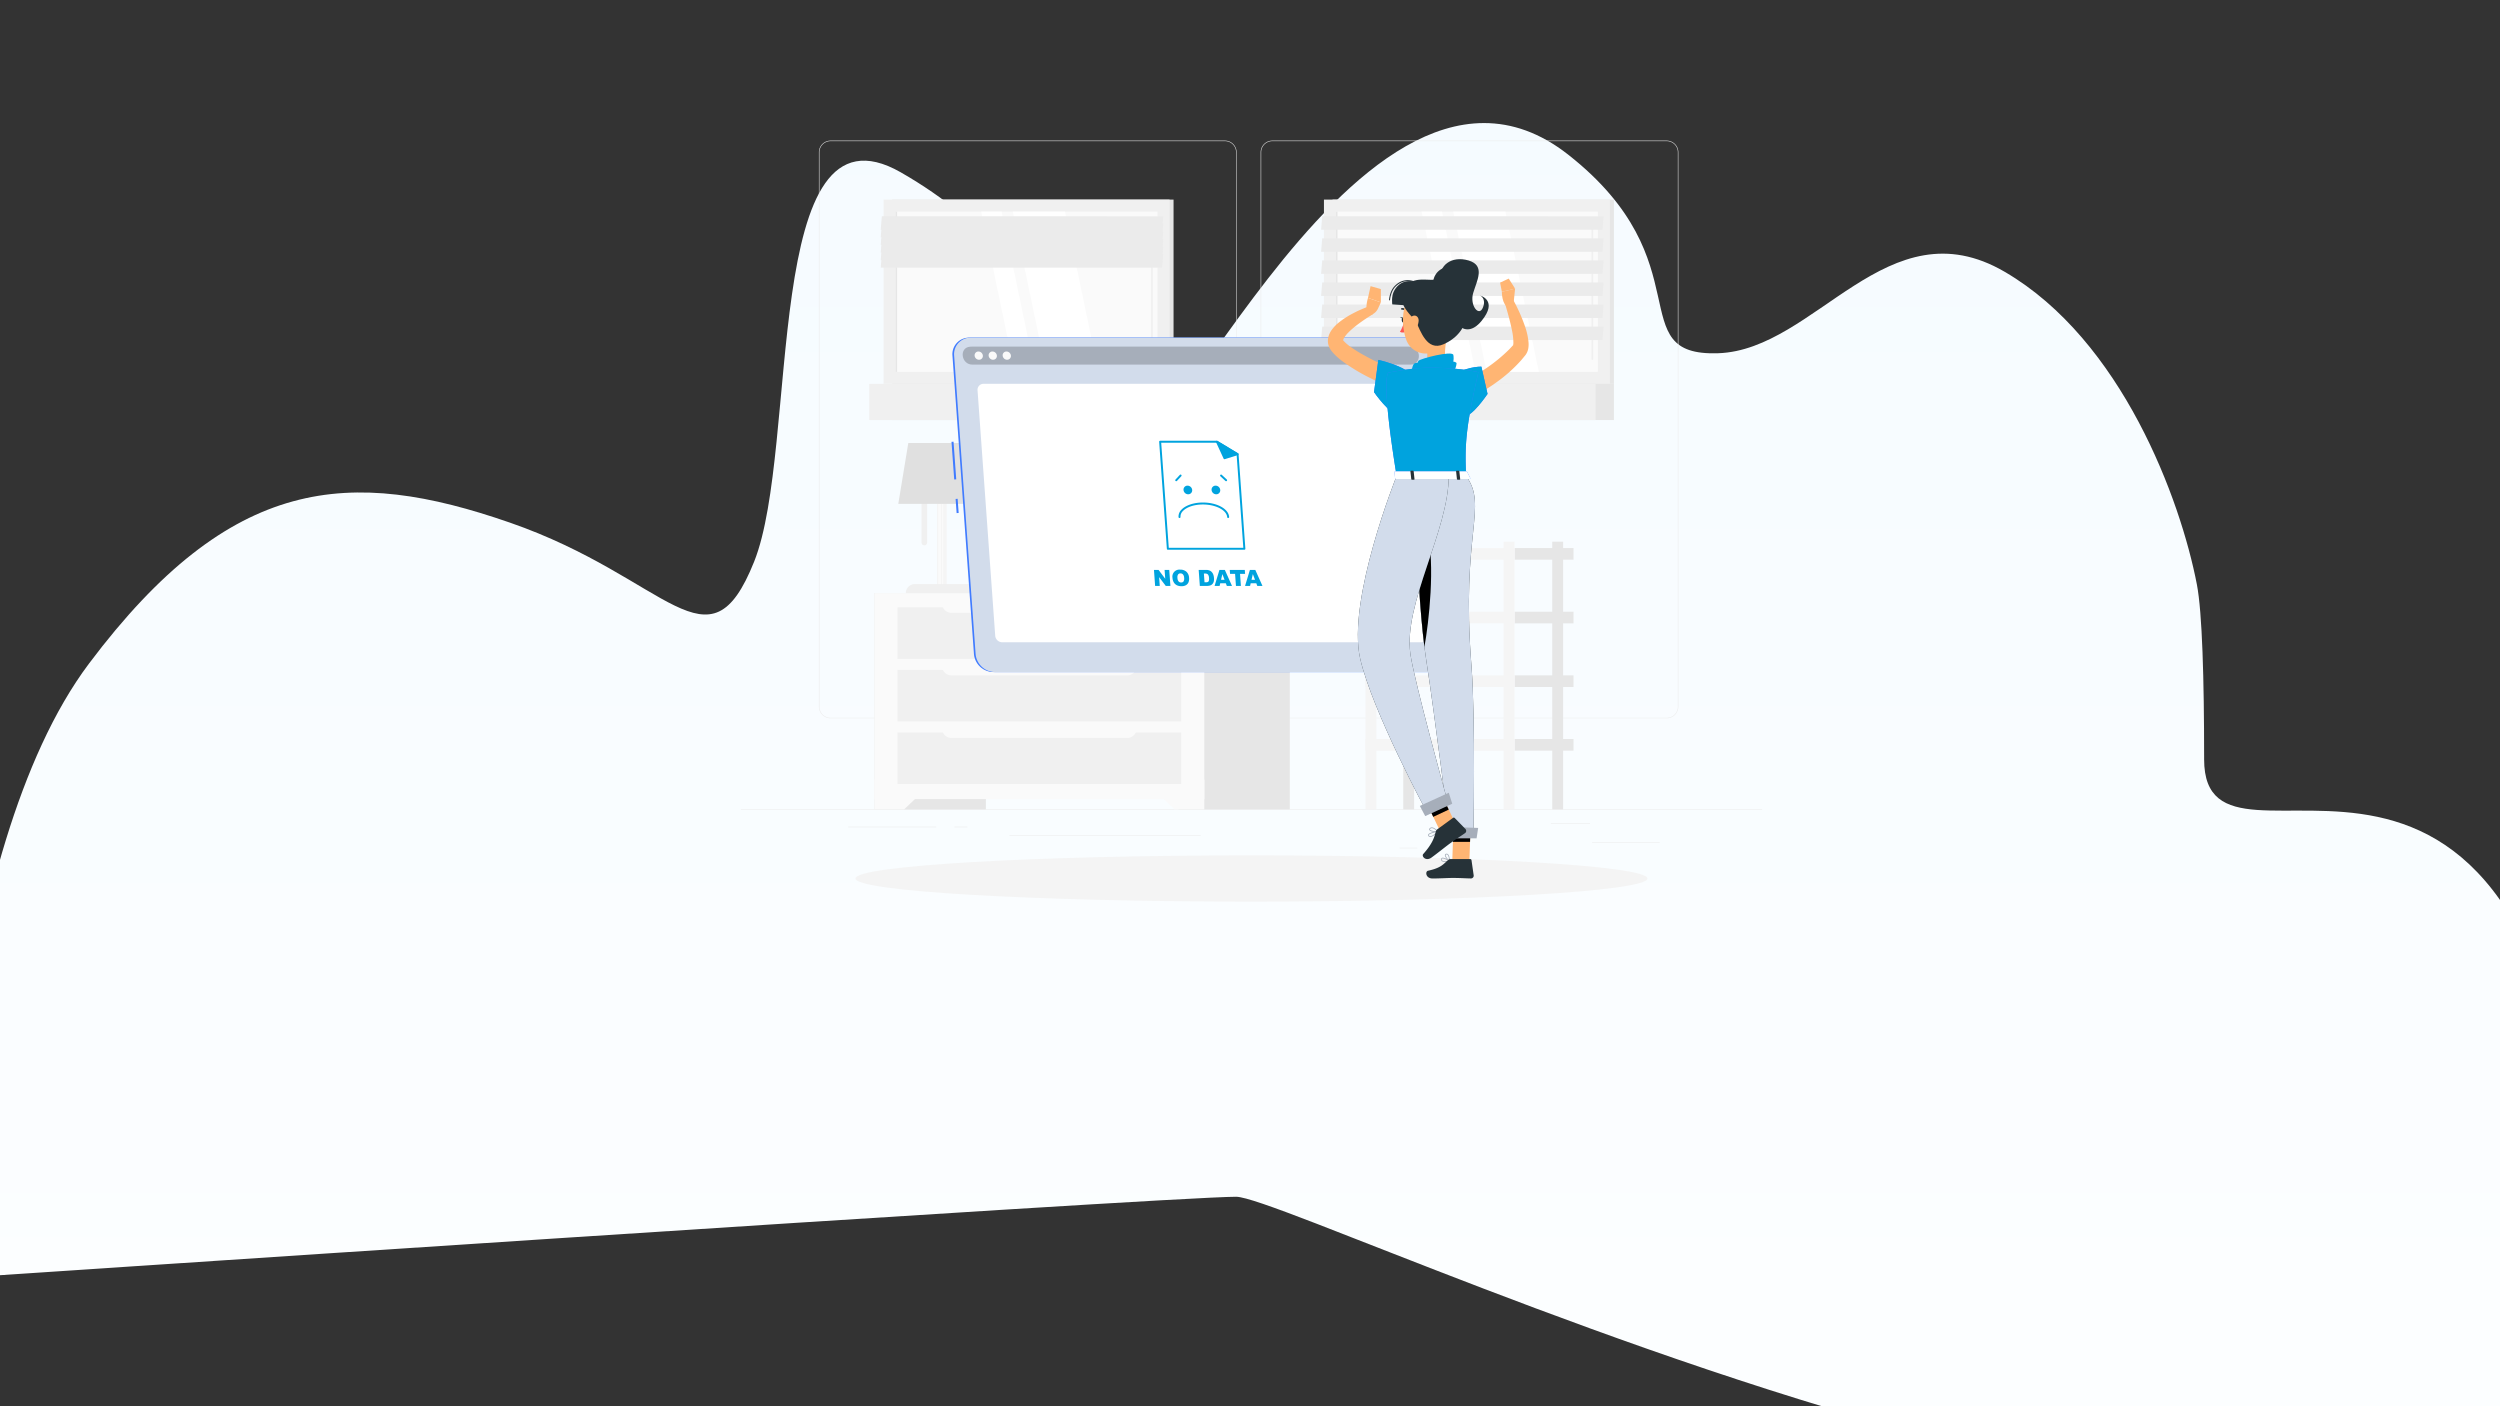 <svg xmlns="http://www.w3.org/2000/svg" xmlns:xlink="http://www.w3.org/1999/xlink" width="1920" height="1080" viewBox="0 0 1920 1080">
  <rect x="0" y="0" width="1920" height="1080" fill="#333333" stroke="none"/>
  <defs>
    <clipPath id="clip-path">
      <rect id="Rectangle_78781" data-name="Rectangle 78781" width="1920" height="1080" fill="#fff" stroke="#707070" stroke-width="1"/>
    </clipPath>
    <linearGradient id="linear-gradient" x1="0.5" x2="0.5" y2="1" gradientUnits="objectBoundingBox">
      <stop offset="0" stop-color="#f5fbff"/>
      <stop offset="1" stop-color="#fff"/>
    </linearGradient>
    <clipPath id="clip-path-2">
      <rect id="Rectangle_78727" data-name="Rectangle 78727" width="216.96" height="10.33" fill="none"/>
    </clipPath>
    <clipPath id="clip-path-8">
      <rect id="Rectangle_78757" data-name="Rectangle 78757" width="216.961" height="10.33" fill="none"/>
    </clipPath>
    <clipPath id="clip-path-12">
      <rect id="Rectangle_78761" data-name="Rectangle 78761" width="216.961" height="10.332" fill="none"/>
    </clipPath>
    <clipPath id="clip-path-14">
      <rect id="Rectangle_78770" data-name="Rectangle 78770" width="380.113" height="256.835" fill="#d2dceb"/>
    </clipPath>
    <clipPath id="clip-path-15">
      <rect id="Rectangle_78772" data-name="Rectangle 78772" width="13.668" height="15.683" fill="none"/>
    </clipPath>
    <clipPath id="clip-path-16">
      <rect id="Rectangle_78773" data-name="Rectangle 78773" width="46.147" height="277.994" fill="#d2dceb"/>
    </clipPath>
    <clipPath id="clip-path-17">
      <rect id="Rectangle_78774" data-name="Rectangle 78774" width="11.549" height="97.737" fill="none"/>
    </clipPath>
    <clipPath id="clip-path-18">
      <rect id="Rectangle_78775" data-name="Rectangle 78775" width="26.444" height="37.781" fill="#00a3de"/>
    </clipPath>
    <clipPath id="clip-path-19">
      <rect id="Rectangle_78776" data-name="Rectangle 78776" width="18.894" height="19.727" fill="none"/>
    </clipPath>
    <clipPath id="clip-path-20">
      <rect id="Rectangle_78777" data-name="Rectangle 78777" width="69.805" height="257.869" fill="#d2dceb"/>
    </clipPath>
    <clipPath id="clip-path-21">
      <rect id="Rectangle_78778" data-name="Rectangle 78778" width="28.548" height="41.01" fill="#00a3de"/>
    </clipPath>
    <clipPath id="clip-path-22">
      <rect id="Rectangle_78779" data-name="Rectangle 78779" width="70.66" height="83.1" fill="#00a3de"/>
    </clipPath>
    <clipPath id="clip-path-23">
      <rect id="Rectangle_78780" data-name="Rectangle 78780" width="58.266" height="5.924" fill="none"/>
    </clipPath>
  </defs>
  <g id="Mask_Group_220" data-name="Mask Group 220" clip-path="url(#clip-path)">
    <g id="Group_60244" data-name="Group 60244">
      <path id="Path_21512" data-name="Path 21512" d="M702.841,176.322C597.79,240.89,600.464,116.453,462.725,37.8,355.173-23.621,385.186,249.32,350.17,336.862s-65.031,12.507-187.59-30.013S-51.412,269.771-160.575,415.023s-113.5,472.834-113.5,472.834S667.823,824.6,720.349,824.6s1078.511,499.412,1039.3,21.534S1463.737,607.768,1463.766,488.6v-1.868c-.014-59.27-1.411-110.8-5.558-132.366-12.507-65.031-57.528-187.591-147.572-240.116s-145.071,60.028-220.108,62.529-10.11-69.9-115.055-152.449C953.763,7.259,932.056,0,910.72,0c-81.9,0-158.272,106.994-207.878,176.322" transform="translate(229 94.51)" fill="url(#linear-gradient)"/>
      <g id="Group_60243" data-name="Group 60243" transform="translate(3009 21514)">
        <rect id="Rectangle_78714" data-name="Rectangle 78714" width="784.257" height="0.392" transform="translate(-2440 -20892.396)" fill="#ebebeb"/>
        <rect id="Rectangle_78715" data-name="Rectangle 78715" width="51.952" height="0.392" transform="translate(-1786.277 -20867.148)" fill="#ebebeb"/>
        <rect id="Rectangle_78716" data-name="Rectangle 78716" width="13.635" height="0.392" transform="translate(-1934.112 -20862.895)" fill="#ebebeb"/>
        <rect id="Rectangle_78717" data-name="Rectangle 78717" width="30.103" height="0.392" transform="translate(-1817.95 -20881.715)" fill="#ebebeb"/>
        <rect id="Rectangle_78718" data-name="Rectangle 78718" width="67.749" height="0.392" transform="translate(-2357.718 -20879.08)" fill="#ebebeb"/>
        <rect id="Rectangle_78719" data-name="Rectangle 78719" width="9.933" height="0.392" transform="translate(-2276.003 -20879.08)" fill="#ebebeb"/>
        <rect id="Rectangle_78720" data-name="Rectangle 78720" width="146.932" height="0.391" transform="translate(-2233.786 -20872.455)" fill="#ebebeb"/>
        <path id="Path_23941" data-name="Path 23941" d="M350.038,443.649H47.16a8.963,8.963,0,0,1-8.953-8.953V8.953A8.964,8.964,0,0,1,47.16,0H350.038a8.964,8.964,0,0,1,8.951,8.953V434.7a8.963,8.963,0,0,1-8.951,8.953M47.16.392A8.57,8.57,0,0,0,38.6,8.953V434.7a8.57,8.57,0,0,0,8.561,8.561H350.038A8.57,8.57,0,0,0,358.6,434.7V8.953A8.57,8.57,0,0,0,350.038.392Z" transform="translate(-2418.279 -21406)" fill="#ebebeb"/>
        <path id="Path_23942" data-name="Path 23942" d="M566.335,443.649H263.457A8.962,8.962,0,0,1,254.5,434.7V8.953A8.963,8.963,0,0,1,263.457,0H566.335a8.964,8.964,0,0,1,8.953,8.953V434.7a8.963,8.963,0,0,1-8.953,8.953M263.457.392A8.569,8.569,0,0,0,254.9,8.953V434.7a8.569,8.569,0,0,0,8.559,8.561H566.335A8.571,8.571,0,0,0,574.9,434.7V8.953A8.571,8.571,0,0,0,566.335.392Z" transform="translate(-2295.311 -21406)" fill="#ebebeb"/>
        <rect id="Rectangle_78721" data-name="Rectangle 78721" width="216.111" height="141.522" transform="translate(-1985.616 -21360.703)" fill="#e6e6e6"/>
        <rect id="Rectangle_78722" data-name="Rectangle 78722" width="219.625" height="141.522" transform="translate(-1992.21 -21360.703)" fill="#f0f0f0"/>
        <rect id="Rectangle_78723" data-name="Rectangle 78723" width="216.111" height="27.775" transform="translate(-1985.616 -21219.182)" fill="#e6e6e6"/>
        <rect id="Rectangle_78724" data-name="Rectangle 78724" width="219.625" height="27.775" transform="translate(-2003.196 -21219.182)" fill="#f0f0f0"/>
        <rect id="Rectangle_78725" data-name="Rectangle 78725" width="201.16" height="123.059" transform="translate(-1982.978 -21351.471)" fill="#fafafa"/>
        <path id="Path_23943" data-name="Path 23943" d="M414.547,157.825,388.853,34.765H348.76l25.694,123.059Z" transform="translate(-2241.725 -21386.236)" fill="#fff"/>
        <path id="Path_23944" data-name="Path 23944" d="M417.136,146.7a.66.66,0,0,0,.66-.659V38.833a.66.66,0,0,0-1.321,0V146.039a.66.66,0,0,0,.66.659" transform="translate(-2203.228 -21384.297)" fill="#f0f0f0"/>
        <path id="Path_23945" data-name="Path 23945" d="M374.628,157.825,348.934,34.765H333.3L359,157.825Z" transform="translate(-2250.512 -21386.236)" fill="#fff"/>
        <rect id="Rectangle_78726" data-name="Rectangle 78726" width="1.172" height="123.059" transform="translate(-1982.978 -21351.471)" fill="#e6e6e6"/>
        <g id="Group_60172" data-name="Group 60172" transform="translate(-1994.393 -21347.883)" clip-path="url(#clip-path-2)">
          <path id="Path_23946" data-name="Path 23946" d="M284.095,47.383H500.206l.85-10.33H284.945Z" transform="translate(-284.095 -37.053)" fill="#ebebeb"/>
        </g>
        <g id="Group_60175" data-name="Group 60175" transform="translate(-1994.393 -21330.939)" clip-path="url(#clip-path-2)">
          <path id="Path_23947" data-name="Path 23947" d="M284.095,58.185H500.206l.85-10.33H284.945Z" transform="translate(-284.095 -47.855)" fill="#ebebeb"/>
        </g>
        <g id="Group_60178" data-name="Group 60178" transform="translate(-1994.393 -21313.996)" clip-path="url(#clip-path-2)">
          <path id="Path_23948" data-name="Path 23948" d="M284.095,68.987H500.206l.85-10.33H284.945Z" transform="translate(-284.095 -58.657)" fill="#ebebeb"/>
        </g>
        <g id="Group_60181" data-name="Group 60181" transform="translate(-1994.393 -21297.053)" clip-path="url(#clip-path-2)">
          <path id="Path_23949" data-name="Path 23949" d="M284.095,79.789H500.206l.85-10.33H284.945Z" transform="translate(-284.095 -69.459)" fill="#ebebeb"/>
        </g>
        <g id="Group_60184" data-name="Group 60184" transform="translate(-1994.393 -21280.109)" clip-path="url(#clip-path-2)">
          <path id="Path_23950" data-name="Path 23950" d="M284.095,90.591H500.206l.85-10.33H284.945Z" transform="translate(-284.095 -80.261)" fill="#ebebeb"/>
        </g>
        <g id="Group_60187" data-name="Group 60187" transform="translate(-1994.393 -21263.166)" clip-path="url(#clip-path-2)">
          <path id="Path_23951" data-name="Path 23951" d="M284.095,101.393H500.206l.85-10.33H284.945Z" transform="translate(-284.095 -91.063)" fill="#ebebeb"/>
        </g>
        <rect id="Rectangle_78733" data-name="Rectangle 78733" width="45.313" height="8.934" transform="translate(-1845.849 -20995.318)" fill="#e6e6e6"/>
        <rect id="Rectangle_78734" data-name="Rectangle 78734" width="8.365" height="205.577" transform="translate(-1931.32 -21097.975)" fill="#e6e6e6"/>
        <rect id="Rectangle_78735" data-name="Rectangle 78735" width="114.443" height="8.934" transform="translate(-1960.292 -20995.318)" fill="#f5f5f5"/>
        <rect id="Rectangle_78736" data-name="Rectangle 78736" width="45.313" height="8.934" transform="translate(-1845.849 -20946.434)" fill="#e6e6e6"/>
        <rect id="Rectangle_78737" data-name="Rectangle 78737" width="114.443" height="8.934" transform="translate(-1960.292 -20946.434)" fill="#f5f5f5"/>
        <rect id="Rectangle_78738" data-name="Rectangle 78738" width="45.313" height="8.934" transform="translate(-1845.849 -21093.09)" fill="#e6e6e6"/>
        <rect id="Rectangle_78739" data-name="Rectangle 78739" width="114.443" height="8.934" transform="translate(-1960.292 -21093.09)" fill="#f5f5f5"/>
        <rect id="Rectangle_78740" data-name="Rectangle 78740" width="45.313" height="8.934" transform="translate(-1845.849 -21044.203)" fill="#e6e6e6"/>
        <rect id="Rectangle_78741" data-name="Rectangle 78741" width="114.443" height="8.934" transform="translate(-1960.292 -21044.203)" fill="#f5f5f5"/>
        <rect id="Rectangle_78742" data-name="Rectangle 78742" width="8.365" height="205.577" transform="translate(-1816.875 -21097.975)" fill="#e6e6e6"/>
        <rect id="Rectangle_78743" data-name="Rectangle 78743" width="8.365" height="205.577" transform="translate(-1854.214 -21097.975)" fill="#f5f5f5"/>
        <rect id="Rectangle_78744" data-name="Rectangle 78744" width="8.365" height="205.577" transform="translate(-1960.292 -21097.975)" fill="#f5f5f5"/>
        <rect id="Rectangle_78745" data-name="Rectangle 78745" width="85.606" height="166.093" transform="translate(-2337.46 -21058.488)" fill="#e6e6e6"/>
        <path id="Path_23952" data-name="Path 23952" d="M88.233,335.757H65.374V312.829H112.2Z" transform="translate(-2402.834 -21228.152)" fill="#fafafa"/>
        <rect id="Rectangle_78746" data-name="Rectangle 78746" width="85.606" height="166.093" transform="translate(-2104.05 -21058.488)" fill="#e6e6e6"/>
        <rect id="Rectangle_78747" data-name="Rectangle 78747" width="253.36" height="158.202" transform="translate(-2337.46 -21058.49)" fill="#fafafa"/>
        <path id="Path_23953" data-name="Path 23953" d="M221.016,335.757h22.86V312.829H197.048Z" transform="translate(-2327.976 -21228.152)" fill="#fafafa"/>
        <rect id="Rectangle_78748" data-name="Rectangle 78748" width="217.893" height="39.591" transform="translate(-2319.727 -20999.539)" fill="#f0f0f0"/>
        <rect id="Rectangle_78749" data-name="Rectangle 78749" width="217.893" height="39.591" transform="translate(-2319.727 -20951.486)" fill="#f0f0f0"/>
        <path id="Path_23954" data-name="Path 23954" d="M105.686,264.614H240.747a7.178,7.178,0,0,0,7.179-7.178v-.485H98.508v.485a7.178,7.178,0,0,0,7.178,7.178" transform="translate(-2383.997 -21259.92)" fill="#fafafa"/>
        <rect id="Rectangle_78750" data-name="Rectangle 78750" width="217.893" height="39.591" transform="translate(-2319.727 -21047.59)" fill="#f0f0f0"/>
        <path id="Path_23955" data-name="Path 23955" d="M105.686,233.979H240.747a7.178,7.178,0,0,0,7.179-7.177v-.485H98.508v.485a7.178,7.178,0,0,0,7.178,7.177" transform="translate(-2383.997 -21277.336)" fill="#fafafa"/>
        <path id="Path_23956" data-name="Path 23956" d="M105.686,295.25H240.747a7.178,7.178,0,0,0,7.179-7.178v-.485H98.508v.485a7.178,7.178,0,0,0,7.178,7.178" transform="translate(-2383.997 -21242.502)" fill="#fafafa"/>
        <rect id="Rectangle_78751" data-name="Rectangle 78751" width="216.111" height="141.522" transform="translate(-2323.823 -21360.703)" fill="#e6e6e6"/>
        <rect id="Rectangle_78752" data-name="Rectangle 78752" width="219.625" height="141.522" transform="translate(-2330.417 -21360.703)" fill="#f0f0f0"/>
        <rect id="Rectangle_78753" data-name="Rectangle 78753" width="216.111" height="27.775" transform="translate(-2323.823 -21219.182)" fill="#e6e6e6"/>
        <rect id="Rectangle_78754" data-name="Rectangle 78754" width="219.623" height="27.775" transform="translate(-2341.402 -21219.182)" fill="#f0f0f0"/>
        <rect id="Rectangle_78755" data-name="Rectangle 78755" width="201.162" height="123.059" transform="translate(-2321.187 -21351.471)" fill="#fafafa"/>
        <path id="Path_23957" data-name="Path 23957" d="M198.924,157.825,173.231,34.765H133.138l25.694,123.059Z" transform="translate(-2364.309 -21386.236)" fill="#fff"/>
        <path id="Path_23958" data-name="Path 23958" d="M201.513,146.7a.659.659,0,0,0,.659-.659V38.833a.66.66,0,0,0-1.319,0V146.039a.66.66,0,0,0,.66.659" transform="translate(-2325.812 -21384.297)" fill="#f0f0f0"/>
        <path id="Path_23959" data-name="Path 23959" d="M159.006,157.825,133.312,34.765h-15.63l25.694,123.059Z" transform="translate(-2373.096 -21386.236)" fill="#fff"/>
        <rect id="Rectangle_78756" data-name="Rectangle 78756" width="1.172" height="123.059" transform="translate(-2321.185 -21351.471)" fill="#e6e6e6"/>
        <g id="Group_60190" data-name="Group 60190" transform="translate(-2332.6 -21347.883)" clip-path="url(#clip-path-8)">
          <path id="Path_23960" data-name="Path 23960" d="M68.472,47.383H284.584l.849-10.33H69.322Z" transform="translate(-68.472 -37.053)" fill="#ebebeb"/>
        </g>
        <g id="Group_60193" data-name="Group 60193" transform="translate(-2332.6 -21342.055)" clip-path="url(#clip-path-8)">
          <path id="Path_23961" data-name="Path 23961" d="M68.472,51.1H284.584l.849-10.33H69.322Z" transform="translate(-68.472 -40.768)" fill="#ebebeb"/>
        </g>
        <g id="Group_60196" data-name="Group 60196" transform="translate(-2332.6 -21336.227)" clip-path="url(#clip-path-8)">
          <path id="Path_23962" data-name="Path 23962" d="M68.472,54.814H284.584l.849-10.33H69.322Z" transform="translate(-68.472 -44.484)" fill="#ebebeb"/>
        </g>
        <g id="Group_60199" data-name="Group 60199" transform="translate(-2332.6 -21330.398)" clip-path="url(#clip-path-8)">
          <path id="Path_23963" data-name="Path 23963" d="M68.472,58.529H284.584l.849-10.33H69.322Z" transform="translate(-68.472 -48.199)" fill="#ebebeb"/>
        </g>
        <g id="Group_60202" data-name="Group 60202" transform="translate(-2332.6 -21324.572)" clip-path="url(#clip-path-12)">
          <path id="Path_23964" data-name="Path 23964" d="M68.472,62.245H284.584l.849-10.33H69.322Z" transform="translate(-68.472 -51.914)" fill="#ebebeb"/>
        </g>
        <g id="Group_60205" data-name="Group 60205" transform="translate(-2332.6 -21318.744)" clip-path="url(#clip-path-8)">
          <path id="Path_23965" data-name="Path 23965" d="M68.472,65.96H284.584l.849-10.33H69.322Z" transform="translate(-68.472 -55.63)" fill="#ebebeb"/>
        </g>
        <rect id="Rectangle_78763" data-name="Rectangle 78763" width="7.471" height="83.275" transform="translate(-2289.402 -21146.84)" fill="#f5f5f5"/>
        <rect id="Rectangle_78764" data-name="Rectangle 78764" width="2.111" height="83.275" transform="translate(-2288.439 -21146.898)" fill="#fafafa"/>
        <rect id="Rectangle_78765" data-name="Rectangle 78765" width="0.827" height="83.275" transform="translate(-2285.445 -21146.898)" fill="#fafafa"/>
        <path id="Path_23966" data-name="Path 23966" d="M80.763,224.081h55.312a6.969,6.969,0,0,0-6.969-6.969H87.732A6.968,6.968,0,0,0,80.763,224.081Z" transform="translate(-2394.085 -21282.568)" fill="#f0f0f0"/>
        <path id="Path_23967" data-name="Path 23967" d="M90.614,219.534h0a2.155,2.155,0,0,0,2.149-2.149v-54.6a2.149,2.149,0,0,0-4.3,0v54.6a2.155,2.155,0,0,0,2.149,2.149" transform="translate(-2389.707 -21314.676)" fill="#f0f0f0"/>
        <path id="Path_23968" data-name="Path 23968" d="M77.074,194.787H143.96l-7.7-46.74h-51.5Z" transform="translate(-2396.183 -21321.832)" fill="#e0e0e0"/>
        <path id="Path_23969" data-name="Path 23969" d="M664.346,367.723c0,9.81-136.158,17.76-304.117,17.76s-304.117-7.951-304.117-17.76,136.158-17.76,304.117-17.76,304.117,7.952,304.117,17.76" transform="translate(-2408.1 -21207.041)" fill="#f4f4f4"/>
        <rect id="Rectangle_78768" data-name="Rectangle 78768" width="1.568" height="29.001" transform="translate(-2278.255 -21174.676) rotate(-4.119)" fill="#407bff"/>
        <rect id="Rectangle_78769" data-name="Rectangle 78769" width="1.569" height="10.909" transform="translate(-2275.097 -21130.814) rotate(-4.123)" fill="#407bff"/>
        <path id="Path_23970" data-name="Path 23970" d="M470.825,353.3H134.915a15.132,15.132,0,0,1-14.808-13.814L103.6,110.278a12.716,12.716,0,0,1,12.818-13.812h335.91a15.132,15.132,0,0,1,14.808,13.812l16.505,229.207A12.718,12.718,0,0,1,470.825,353.3" transform="translate(-2381.121 -21351.158)" fill="#407bff"/>
        <path id="Path_23971" data-name="Path 23971" d="M471.646,353.3H135.736a15.132,15.132,0,0,1-14.808-13.814l-16.5-229.207a12.716,12.716,0,0,1,12.818-13.812h335.91a15.132,15.132,0,0,1,14.808,13.812l16.505,229.207A12.718,12.718,0,0,1,471.646,353.3" transform="translate(-2380.654 -21351.158)" fill="#407bff"/>
        <g id="Group_60212" data-name="Group 60212" transform="translate(-2276.266 -21254.693)" clip-path="url(#clip-path-14)">
          <path id="Path_23972" data-name="Path 23972" d="M471.646,353.3H135.736a15.132,15.132,0,0,1-14.808-13.814l-16.5-229.207a12.716,12.716,0,0,1,12.818-13.812h335.91a15.132,15.132,0,0,1,14.808,13.812l16.505,229.207A12.718,12.718,0,0,1,471.646,353.3" transform="translate(-104.388 -96.464)" fill="#d2dceb"/>
        </g>
        <path id="Path_23973" data-name="Path 23973" d="M451.255,100.869H115.346q-.569,0-1.125.045c-8.588.707-6.832,13.768,1.834,13.768H452.537c8.666,0,8.539-13.061-.149-13.768q-.562-.045-1.132-.045" transform="translate(-2378.26 -21348.654)" fill="#a6aeba"/>
        <path id="Path_23974" data-name="Path 23974" d="M120.777,106.42a2.907,2.907,0,0,1-2.939,3.167,3.458,3.458,0,0,1-3.394-3.167,2.908,2.908,0,0,1,2.939-3.167,3.458,3.458,0,0,1,3.394,3.167" transform="translate(-2374.942 -21347.299)" fill="#fafafa"/>
        <path id="Path_23975" data-name="Path 23975" d="M127.645,106.42a2.907,2.907,0,0,1-2.939,3.167,3.458,3.458,0,0,1-3.394-3.167,2.907,2.907,0,0,1,2.939-3.167,3.458,3.458,0,0,1,3.394,3.167" transform="translate(-2371.038 -21347.299)" fill="#fafafa"/>
        <path id="Path_23976" data-name="Path 23976" d="M134.513,106.42a2.908,2.908,0,0,1-2.939,3.167,3.458,3.458,0,0,1-3.394-3.167,2.908,2.908,0,0,1,2.939-3.167,3.458,3.458,0,0,1,3.394,3.167" transform="translate(-2367.133 -21347.299)" fill="#fafafa"/>
        <path id="Path_23977" data-name="Path 23977" d="M456.214,317.574H134.821a5.468,5.468,0,0,1-5.367-5.008L115.88,124.074a4.6,4.6,0,0,1,4.647-5.008H441.92a5.468,5.468,0,0,1,5.367,5.008l13.574,188.491a4.6,4.6,0,0,1-4.647,5.008" transform="translate(-2374.128 -21338.309)" fill="#fff"/>
        <g id="Group_60242" data-name="Group 60242" transform="translate(-2122.757 -21175.494)">
          <path id="Path_23978" data-name="Path 23978" d="M269.979,229.638l-5.231-72.652L248.9,147.443H205.283l5.92,82.195Z" transform="translate(-200.537 -146.683)" fill="none"/>
          <path id="Path_23979" data-name="Path 23979" d="M270.255,230.673H211.478a.759.759,0,0,1-.758-.7l-5.92-82.195a.762.762,0,0,1,.759-.816h43.611a.771.771,0,0,1,.392.11l15.853,9.541a.76.76,0,0,1,.365.6l5.233,72.652a.76.76,0,0,1-.759.814m-58.07-1.52h57.252l-5.145-71.444-15.334-9.229H206.375Z" transform="translate(-200.812 -146.959)" fill="#00a3de"/>
          <path id="Path_23980" data-name="Path 23980" d="M248.94,156.985l-15.853-9.541,5.821,12.641Z" transform="translate(-184.73 -146.683)" fill="#00a3de"/>
          <path id="Path_23981" data-name="Path 23981" d="M239.183,161.119a.761.761,0,0,1-.692-.442l-5.819-12.641a.76.76,0,0,1,1.082-.969l15.853,9.543a.76.76,0,0,1-.168,1.377l-10.032,3.1a.8.8,0,0,1-.224.033m-4.1-11.477,4.509,9.794,7.772-2.4Z" transform="translate(-185.005 -146.957)" fill="#00a3de"/>
          <path id="Path_23982" data-name="Path 23982" d="M223.379,172.257a3.049,3.049,0,0,1-3.082,3.321,3.626,3.626,0,0,1-3.559-3.321,3.048,3.048,0,0,1,3.081-3.321,3.626,3.626,0,0,1,3.561,3.321" transform="translate(-194.029 -134.464)" fill="#00a3de"/>
          <path id="Path_23983" data-name="Path 23983" d="M237.115,172.257a3.049,3.049,0,0,1-3.082,3.321,3.626,3.626,0,0,1-3.559-3.321,3.049,3.049,0,0,1,3.082-3.321,3.626,3.626,0,0,1,3.559,3.321" transform="translate(-186.22 -134.464)" fill="#00a3de"/>
          <path id="Path_23984" data-name="Path 23984" d="M252.4,189.1a.761.761,0,0,1-.758-.706c-.384-5.339-8.757-9.682-18.665-9.682-6.564,0-12.457,1.953-15.381,5.095a5.864,5.864,0,0,0-1.788,4.478.76.76,0,1,1-1.517.11,7.415,7.415,0,0,1,2.193-5.623c3.2-3.441,9.521-5.579,16.493-5.579,10.868,0,19.733,4.873,20.182,11.093a.762.762,0,0,1-.7.814l-.055,0" transform="translate(-195.426 -129.77)" fill="#00a3de"/>
          <path id="Path_23985" data-name="Path 23985" d="M213.442,168.616a.759.759,0,0,1-.557-1.277l3.33-3.589a.76.76,0,0,1,1.115,1.034L214,168.373a.755.755,0,0,1-.557.243" transform="translate(-196.33 -137.55)" fill="#00a3de"/>
          <path id="Path_23986" data-name="Path 23986" d="M239.254,168.616a.763.763,0,0,1-.519-.2l-3.848-3.59a.76.76,0,0,1,1.038-1.111l3.848,3.589a.761.761,0,0,1-.519,1.316" transform="translate(-183.843 -137.55)" fill="#00a3de"/>
          <path id="Path_23987" data-name="Path 23987" d="M202.257,210.2H205.8l5.115,6.8-.489-6.8h3.579l.885,12.286h-3.579l-5.087-6.746.486,6.746h-3.57Z" transform="translate(-202.257 -111.004)" fill="#00a3de"/>
          <path id="Path_23988" data-name="Path 23988" d="M211.344,216.427a5.368,5.368,0,0,1,5.885-6.36,6.855,6.855,0,0,1,4.847,1.647,6.672,6.672,0,0,1,1.99,4.613,7.29,7.29,0,0,1-.471,3.532,4.655,4.655,0,0,1-1.94,2.146,6.6,6.6,0,0,1-3.36.767,8.194,8.194,0,0,1-3.488-.662,5.764,5.764,0,0,1-2.359-2.1,7.354,7.354,0,0,1-1.1-3.587m3.8.017a4.373,4.373,0,0,0,.883,2.673,2.518,2.518,0,0,0,1.94.814,2.175,2.175,0,0,0,1.837-.8,4.348,4.348,0,0,0,.466-2.858,4.044,4.044,0,0,0-.883-2.535,2.574,2.574,0,0,0-1.956-.8,2.136,2.136,0,0,0-1.785.812,3.942,3.942,0,0,0-.5,2.69" transform="translate(-197.106 -111.08)" fill="#00a3de"/>
          <path id="Path_23989" data-name="Path 23989" d="M224.152,210.2h5.64a6.976,6.976,0,0,1,2.726.453,4.832,4.832,0,0,1,1.791,1.3,5.885,5.885,0,0,1,1.114,1.968,9.486,9.486,0,0,1,.474,2.381,8.072,8.072,0,0,1-.229,3.054,4.581,4.581,0,0,1-1.114,1.819,3.707,3.707,0,0,1-1.639.976,8.5,8.5,0,0,1-2.238.336h-5.64Zm4,2.783.483,6.713h.93a3.75,3.75,0,0,0,1.674-.265,1.615,1.615,0,0,0,.722-.921,5.662,5.662,0,0,0,.132-2.133,4.378,4.378,0,0,0-.83-2.673,2.865,2.865,0,0,0-2.163-.722Z" transform="translate(-189.81 -111.006)" fill="#00a3de"/>
          <path id="Path_23990" data-name="Path 23990" d="M240.579,220.458h-4.31l-.453,2.028H231.94l3.733-12.286h4.141l5.5,12.286H241.34ZM239.6,217.8l-1.675-4.417L236.9,217.8Z" transform="translate(-185.382 -111.006)" fill="#00a3de"/>
          <path id="Path_23991" data-name="Path 23991" d="M239.369,210.2h11.54l.218,3.034h-3.871l.667,9.253h-3.8l-.665-9.253h-3.873Z" transform="translate(-181.159 -111.004)" fill="#00a3de"/>
          <path id="Path_23992" data-name="Path 23992" d="M255.5,220.458h-4.31l-.453,2.028h-3.876L250.59,210.2h4.141l5.5,12.286h-3.975Zm-.979-2.657-1.674-4.417L251.82,217.8Z" transform="translate(-176.901 -111.006)" fill="#00a3de"/>
        </g>
        <path id="Path_23993" data-name="Path 23993" d="M353.688,141.272c1.4-.7,3.073-1.611,4.618-2.459,1.573-.864,3.139-1.766,4.68-2.7,3.073-1.892,6.169-3.761,9.11-5.838a120.955,120.955,0,0,0,16.49-13.572c.654-.6,1.212-1.264,1.818-1.9l.894-.961.449-.478.224-.242c.058-.063.045-.049.017-.013l-.05.077c-.224.417-.038.292.049-.113a8.566,8.566,0,0,0,.221-1.711,47.079,47.079,0,0,0-1.143-9.91c-1.4-7.036-3.51-14.27-5.6-21.36l6.1-2.673a128.576,128.576,0,0,1,9.587,21.329,49.976,49.976,0,0,1,2.7,12.38,19.165,19.165,0,0,1-.13,3.939,11.932,11.932,0,0,1-1.918,5.149l-.26.362-.2.263-.242.295-.483.587-.969,1.176c-.654.773-1.274,1.592-1.969,2.317a111.6,111.6,0,0,1-17.85,15.924c-3.2,2.336-6.462,4.553-9.855,6.572q-2.534,1.534-5.14,2.957c-1.761.98-3.437,1.832-5.438,2.77Z" transform="translate(-2238.924 -21361.986)" fill="#ffb573"/>
        <path id="Path_23994" data-name="Path 23994" d="M345.9,354.433a15.935,15.935,0,0,0,3.468-.471.31.31,0,0,0,.1-.562c-.45-.3-4.44-2.872-5.968-2.18a1.062,1.062,0,0,0-.62.875,1.769,1.769,0,0,0,.516,1.653,3.758,3.758,0,0,0,2.5.684m2.588-.914c-2.287.456-4.008.378-4.673-.229a1.174,1.174,0,0,1-.318-1.107.441.441,0,0,1,.259-.394c.806-.364,3.106.747,4.732,1.73" transform="translate(-2245.084 -21206.393)" fill="#a6aeba"/>
        <path id="Path_23995" data-name="Path 23995" d="M348.237,355.087a.3.3,0,0,0,.157-.042.309.309,0,0,0,.155-.268c0-.16-.019-3.943-1.446-5.207a1.617,1.617,0,0,0-1.318-.416,1.083,1.083,0,0,0-1.048.867c-.3,1.481,2.092,4.315,3.346,5.027a.315.315,0,0,0,.154.039M346,349.762a1,1,0,0,1,.689.273c.852.755,1.145,2.878,1.217,4.138-1.25-1-2.74-3.128-2.56-4.03.03-.147.115-.325.513-.372a1.083,1.083,0,0,1,.141-.009" transform="translate(-2244.026 -21207.51)" fill="#a6aeba"/>
        <path id="Path_23996" data-name="Path 23996" d="M355.536,93.114c-1.528,7.8-4.749,23.586.706,28.789,0,0-2.132,7.908-16.618,7.908-15.928,0-7.612-7.908-7.612-7.908,8.694-2.075,8.47-8.525,6.955-14.582Z" transform="translate(-2252.481 -21353.064)" fill="#ffb573"/>
        <path id="Path_23997" data-name="Path 23997" d="M329.708,116.694c-2.5.339-.373-6.139.643-6.809,2.346-1.551,32.705-3.749,32.507-.064-.125,1.586-.871,4.68-2.2,5.731s-9.127-2.125-30.953,1.142" transform="translate(-2253.222 -21344.713)" fill="#00a3de"/>
        <path id="Path_23998" data-name="Path 23998" d="M333.014,116.531c-1.986.671-1.8-5.855-1.122-6.641,1.565-1.816,26.138-8.13,26.869-4.557.281,1.542.416,4.622-.428,5.818s-8.062-.783-25.319,5.38" transform="translate(-2251.582 -21346.729)" fill="#00a3de"/>
        <path id="Path_23999" data-name="Path 23999" d="M328.52,85.389a.621.621,0,0,1-.519-.227,4.956,4.956,0,0,0-4.062-1.926A.622.622,0,0,1,323.8,82a6.173,6.173,0,0,1,5.16,2.376.622.622,0,0,1-.444,1.015" transform="translate(-2256.228 -21359.391)" fill="#263238"/>
        <path id="Path_24000" data-name="Path 24000" d="M325.795,89.049s-1.343,4.717-3.1,7.1c1.52,1.162,3.829.336,3.829.336Z" transform="translate(-2256.542 -21355.375)" fill="#ff5652"/>
        <path id="Path_24001" data-name="Path 24001" d="M326.07,88.483c.1,1.054-.372,1.964-1.06,2.033s-1.333-.732-1.437-1.788.372-1.964,1.06-2.031,1.333.732,1.437,1.787" transform="translate(-2256.052 -21356.713)" fill="#263238"/>
        <path id="Path_24002" data-name="Path 24002" d="M325.387,86.888l-2.605-.482s1.495,1.851,2.605.482" transform="translate(-2256.494 -21356.877)" fill="#263238"/>
        <path id="Path_24003" data-name="Path 24003" d="M361.462,363.761H348.324l1.03-30.426h13.138Z" transform="translate(-2241.973 -21216.494)" fill="#ffb573"/>
        <path id="Path_24004" data-name="Path 24004" d="M354.514,351.763h14.76a1.04,1.04,0,0,1,1.049.9L372,364.339a2.11,2.11,0,0,1-2.107,2.335c-5.146-.088-7.626-.391-14.117-.391-3.993,0-9.828.416-15.343.416-5.393,0-5.808-5.454-3.512-5.948,10.3-2.215,11.922-5.269,15.392-8.181a3.43,3.43,0,0,1,2.2-.808" transform="translate(-2249.204 -21206.018)" fill="#263238"/>
        <g id="Group_60217" data-name="Group 60217" transform="translate(-1893.146 -20883.15)" clip-path="url(#clip-path-15)">
          <path id="Path_24005" data-name="Path 24005" d="M362.313,333.34H349.169l-.524,15.684h13.143Z" transform="translate(-348.645 -333.34)"/>
        </g>
        <path id="Path_24006" data-name="Path 24006" d="M343.819,146.976a257.477,257.477,0,0,1-23.608-10.594,142.275,142.275,0,0,1-22.593-13.762,51.747,51.747,0,0,1-5.367-4.815c-.436-.471-.875-.907-1.3-1.446a20.483,20.483,0,0,1-1.376-1.774,12.517,12.517,0,0,1-2.1-5.661,12.789,12.789,0,0,1,.77-5.678,17.288,17.288,0,0,1,2.207-4.091,29.267,29.267,0,0,1,5.317-5.521,65.654,65.654,0,0,1,11.455-7.319c1.945-1.034,3.926-1.964,5.935-2.82s3.987-1.678,6.125-2.416l2.786,6.043c-6.842,4.312-13.928,9.05-19.139,14.366a21.558,21.558,0,0,0-3.07,3.906c-.747,1.234-.737,2.16-.61,2.088.064,0,.039-.028.223.154l.623.67c.235.279.566.568.864.855a39.965,39.965,0,0,0,4.232,3.4,100.886,100.886,0,0,0,10.092,6.227c3.535,1.964,7.173,3.843,10.878,5.625,7.392,3.54,15.055,6.947,22.572,10.059Z" transform="translate(-2276.603 -21359.906)" fill="#ffb573"/>
        <path id="Path_24007" data-name="Path 24007" d="M315.2,85.152l2.172-4.712L307.5,77.011s-3.076,9.257.591,13.53a9.476,9.476,0,0,0,7.112-5.389" transform="translate(-2265.871 -21362.217)" fill="#ffb573"/>
        <path id="Path_24008" data-name="Path 24008" d="M316.934,73.528l-7.894-2.276-1.981,9.033,9.875,3.429Z" transform="translate(-2265.433 -21365.492)" fill="#ffb573"/>
        <path id="Path_24009" data-name="Path 24009" d="M381.621,83.48l1.151-11.011L372.6,74.861s-.151,10.321,5.234,11.966Z" transform="translate(-2228.174 -21364.801)" fill="#ffb573"/>
        <path id="Path_24010" data-name="Path 24010" d="M378.361,67.555l-6.63,3.1,1.355,7,10.176-2.392Z" transform="translate(-2228.666 -21367.596)" fill="#ffb573"/>
        <path id="Path_24011" data-name="Path 24011" d="M360.814,89.6c.478,13.03.96,18.535-4.928,25.827-8.856,10.967-24.966,8.705-29.328-3.92-3.928-11.362-4.05-30.763,8.122-37.164A17.784,17.784,0,0,1,360.814,89.6" transform="translate(-2255.693 -21364.941)" fill="#ffb573"/>
        <path id="Path_24012" data-name="Path 24012" d="M355.588,118.784c12.791-5.527,21.2-17.183,17.654-35.408-3.4-17.436-15.169-19.159-20.031-15.541s-16.982-1.774-24.256,4.346c-12.6,10.6-.687,22.038,5.518,28.812,3.706,7.62,8.563,23.214,21.115,17.79" transform="translate(-2256.144 -21368.32)" fill="#263238"/>
        <path id="Path_24013" data-name="Path 24013" d="M341.461,82.753c4.316,6.251,12.6,8.015,18.493,3.942s7.179-12.44,2.863-18.69-12.6-8.015-18.493-3.942-7.179,12.44-2.863,18.69" transform="translate(-2247.328 -21370.826)" fill="#263238"/>
        <path id="Path_24014" data-name="Path 24014" d="M342.732,73.737c-1.846-10.5,8.1-18.606,21.388-14.691s6.262,15.7,3.535,25.11,4.428,18.374,7.418,11.207-2.036-9.38-2.036-9.38,14.115,3.659,1,19.572-24.982-1.658-21.773-12.027c2.594-8.381-7.789-9.858-9.535-19.791" transform="translate(-2245.278 -21373.002)" fill="#263238"/>
        <path id="Path_24015" data-name="Path 24015" d="M342.914,71.609c-6.069-3.165-16.345-5.725-22.194,4.114-2.765,4.654-1.694,10.962-1.694,10.962l17.864,1.189Z" transform="translate(-2258.746 -21366.9)" fill="#263238"/>
        <path id="Path_24016" data-name="Path 24016" d="M317.754,83.858h-.025a.394.394,0,0,1-.367-.416c.017-.268.449-6.578,4.257-10.536,9.206-9.565,20-1.631,23.087,1.029a.392.392,0,0,1-.511.594c-2.957-2.546-13.282-10.148-22.009-1.079-3.608,3.747-4.036,9.977-4.041,10.04a.391.391,0,0,1-.391.367" transform="translate(-2259.576 -21367.16)" fill="#263238"/>
        <path id="Path_24017" data-name="Path 24017" d="M334.752,89.452a10.872,10.872,0,0,1-2.6,6.709c-2.168,2.535-4.651,1.286-5.223-1.525-.513-2.53,0-6.9,2.736-8.428,2.7-1.509,5.106.342,5.085,3.244" transform="translate(-2254.236 -21357.295)" fill="#ffb573"/>
        <path id="Path_24018" data-name="Path 24018" d="M330.053,164.169s.838,91.2,8.749,142.021c6.39,41.048,18.215,135.973,18.215,135.973h17.917s1.75-91.64-1.493-132.238c-8.208-102.734,12.973-121.941-4.119-145.756Z" transform="translate(-2252.361 -21312.668)" fill="#263238"/>
        <g id="Group_60220" data-name="Group 60220" transform="translate(-1922.307 -21148.498)" clip-path="url(#clip-path-16)">
          <path id="Path_24019" data-name="Path 24019" d="M330.053,164.169s.838,91.2,8.749,142.021c6.39,41.048,18.215,135.973,18.215,135.973h17.917s1.75-91.64-1.493-132.238c-8.208-102.734,12.973-121.941-4.119-145.756Z" transform="translate(-330.053 -164.169)" fill="#d2dceb"/>
        </g>
        <g id="Group_60223" data-name="Group 60223" transform="translate(-1921.439 -21114.893)" clip-path="url(#clip-path-17)">
          <path id="Path_24020" data-name="Path 24020" d="M339.155,193.363c6.29,27.527,1.27,70.881-2.165,89.97-3.639-28.986-5.474-66.552-6.384-94.079,3.247-5.27,6.321-5.615,8.548,4.11" transform="translate(-330.607 -185.595)"/>
        </g>
        <path id="Path_24021" data-name="Path 24021" d="M345.729,344.827h22.82l1.2-8.006L345.6,336Z" transform="translate(-2243.523 -21214.977)" fill="#a6aeba"/>
        <path id="Path_24022" data-name="Path 24022" d="M350.46,117.606c2.146-4.268,13.685-6.953,19.992-6.944l4.721,20.963s-12.567,18.65-17.792,16.672c-6.174-2.332-11.521-21.547-6.922-30.691" transform="translate(-2241.742 -21343.088)" fill="#407bff"/>
        <g id="Group_60226" data-name="Group 60226" transform="translate(-1893.012 -21232.424)" clip-path="url(#clip-path-18)">
          <path id="Path_24023" data-name="Path 24023" d="M350.46,117.606c2.146-4.268,13.685-6.953,19.992-6.944l4.721,20.963s-12.567,18.65-17.792,16.672c-6.174-2.332-11.521-21.547-6.922-30.691" transform="translate(-348.73 -110.664)" fill="#00a3de"/>
        </g>
        <path id="Path_24024" data-name="Path 24024" d="M344.129,338.533a.31.31,0,0,0,.011-.309.314.314,0,0,0-.322-.162c-.66.1-6.465,1.021-7.251,2.679a1,1,0,0,0,.061.98,1.725,1.725,0,0,0,1.346.894c1.9.2,4.651-2.444,6.119-4.034a.256.256,0,0,0,.036-.049m-6.964,2.411c.536-.88,3.539-1.691,5.83-2.113-2.069,2.1-3.891,3.277-4.957,3.165a1.118,1.118,0,0,1-.877-.594.389.389,0,0,1-.031-.4.63.63,0,0,1,.034-.063" transform="translate(-2248.714 -21213.809)" fill="#a6aeba"/>
        <path id="Path_24025" data-name="Path 24025" d="M343.833,339.559a.288.288,0,0,0,.028-.063.308.308,0,0,0-.058-.3c-.1-.114-2.425-2.8-4.569-2.935a2.253,2.253,0,0,0-1.71.579c-.645.579-.588,1.081-.428,1.4.681,1.346,4.853,1.815,6.534,1.465a.317.317,0,0,0,.2-.143m-6.141-1.975a1.305,1.305,0,0,1,.248-.282,1.624,1.624,0,0,1,1.253-.422c1.41.093,3.01,1.55,3.738,2.292-1.859.157-4.87-.408-5.28-1.216a.348.348,0,0,1,.041-.372" transform="translate(-2248.416 -21214.836)" fill="#a6aeba"/>
        <path id="Path_24026" data-name="Path 24026" d="M359.213,344.759,347.2,350.1l-5.355-11.144-7-14.593-.82-1.7,12-5.346.929,1.909,6.784,14.132Z" transform="translate(-2250.103 -21225.602)" fill="#ffb573"/>
        <g id="Group_60229" data-name="Group 60229" transform="translate(-1915.259 -20906.375)" clip-path="url(#clip-path-19)">
          <path id="Path_24027" data-name="Path 24027" d="M353.441,332.667l-11.9,5.595-7-14.6,12.111-5.132Z" transform="translate(-334.547 -318.534)"/>
        </g>
        <path id="Path_24028" data-name="Path 24028" d="M331.86,164.169s-38.388,95.421-27.982,140.354c9.4,40.609,50.983,117.515,50.983,117.515l16.077-8.07s-25.706-92.837-28.5-113.005c-5.424-39.243,29.45-94.635,29.45-136.793Z" transform="translate(-2268.259 -21312.668)" fill="#263238"/>
        <g id="Group_60232" data-name="Group 60232" transform="translate(-1966.169 -21148.498)" clip-path="url(#clip-path-20)">
          <path id="Path_24029" data-name="Path 24029" d="M331.86,164.169s-38.388,95.421-27.982,140.354c9.4,40.609,50.983,117.515,50.983,117.515l16.077-8.07s-25.706-92.837-28.5-113.005c-5.424-39.243,29.45-94.635,29.45-136.793Z" transform="translate(-302.089 -164.169)" fill="#d2dceb"/>
        </g>
        <path id="Path_24030" data-name="Path 24030" d="M345.139,340.375l11.933-8.686a1.044,1.044,0,0,1,1.377.108l8.232,8.453a2.112,2.112,0,0,1-.328,3.129c-4.213,2.957-6.4,4.172-11.645,7.992-3.228,2.35-9.662,7.546-14.121,10.791-4.361,3.173-7.905-.991-6.34-2.742,7.022-7.849,8.5-12.7,9.591-17.1a3.431,3.431,0,0,1,1.3-1.945" transform="translate(-2250.19 -21217.551)" fill="#263238"/>
        <path id="Path_24031" data-name="Path 24031" d="M336.572,337.247l20.751-9.491-2.662-8.457-22.223,10.137Z" transform="translate(-2251.004 -21224.475)" fill="#a6aeba"/>
        <path id="Path_24032" data-name="Path 24032" d="M337.547,118.413c-1.722-4.456-16.716-9.344-24.237-11.05L310,132.1s12.285,17.655,17.677,16.193c6.37-1.724,13.555-20.328,9.866-29.875" transform="translate(-2263.759 -21344.963)" fill="#407bff"/>
        <g id="Group_60235" data-name="Group 60235" transform="translate(-1953.755 -21237.6)" clip-path="url(#clip-path-21)">
          <path id="Path_24033" data-name="Path 24033" d="M337.547,118.413c-1.722-4.456-16.716-9.344-24.237-11.05L310,132.1s12.285,17.655,17.677,16.193c6.37-1.724,13.555-20.328,9.866-29.875" transform="translate(-310.004 -107.363)" fill="#00a3de"/>
        </g>
        <path id="Path_24034" data-name="Path 24034" d="M317.632,114.993s-6.258,2.2,6.279,79.3H377.27c-.9-21.718-.921-35.108,9.46-79.677a157.592,157.592,0,0,0-22.659-2.985c-8.98-.433-16.336-.72-24.23,0-10.407.951-22.209,3.366-22.209,3.366" transform="translate(-2260.31 -21342.787)" fill="#407bff"/>
        <g id="Group_60238" data-name="Group 60238" transform="translate(-1944.24 -21231.598)" clip-path="url(#clip-path-22)">
          <path id="Path_24035" data-name="Path 24035" d="M317.632,114.993s-6.258,2.2,6.279,79.3H377.27c-.9-21.718-.921-35.108,9.46-79.677a157.592,157.592,0,0,0-22.659-2.985c-8.98-.433-16.336-.72-24.23,0-10.407.951-22.209,3.366-22.209,3.366" transform="translate(-316.07 -111.189)" fill="#00a3de"/>
        </g>
        <path id="Path_24036" data-name="Path 24036" d="M375.829,162.318l2.406,4.776c.187.37-.253.748-.869.748h-55.96c-.48,0-.878-.235-.91-.538l-.482-4.776c-.033-.331.384-.61.91-.61H374.96a.97.97,0,0,1,.869.4" transform="translate(-2258.068 -21313.947)" fill="#407bff"/>
        <g id="Group_60241" data-name="Group 60241" transform="translate(-1938.055 -21152.029)" clip-path="url(#clip-path-23)">
          <path id="Path_24037" data-name="Path 24037" d="M375.829,162.318l2.406,4.776c.187.37-.253.748-.869.748h-55.96c-.48,0-.878-.235-.91-.538l-.482-4.776c-.033-.331.384-.61.91-.61H374.96a.97.97,0,0,1,.869.4" transform="translate(-320.013 -161.918)" fill="#fff"/>
        </g>
        <path id="Path_24038" data-name="Path 24038" d="M351.421,168.513h1.448c.287,0,.507-.149.488-.329l-.679-6.207c-.02-.182-.271-.329-.56-.329h-1.448c-.289,0-.507.147-.488.329l.679,6.207c.02.18.271.329.56.329" transform="translate(-2240.918 -21314.102)" fill="#263238"/>
        <path id="Path_24039" data-name="Path 24039" d="M329.058,168.513H330.5c.289,0,.507-.149.488-.329l-.678-6.207c-.02-.182-.271-.329-.562-.329h-1.446c-.29,0-.508.147-.488.329l.678,6.207c.02.18.271.329.562.329" transform="translate(-2253.632 -21314.102)" fill="#263238"/>
      </g>
    </g>
  </g>
</svg>
